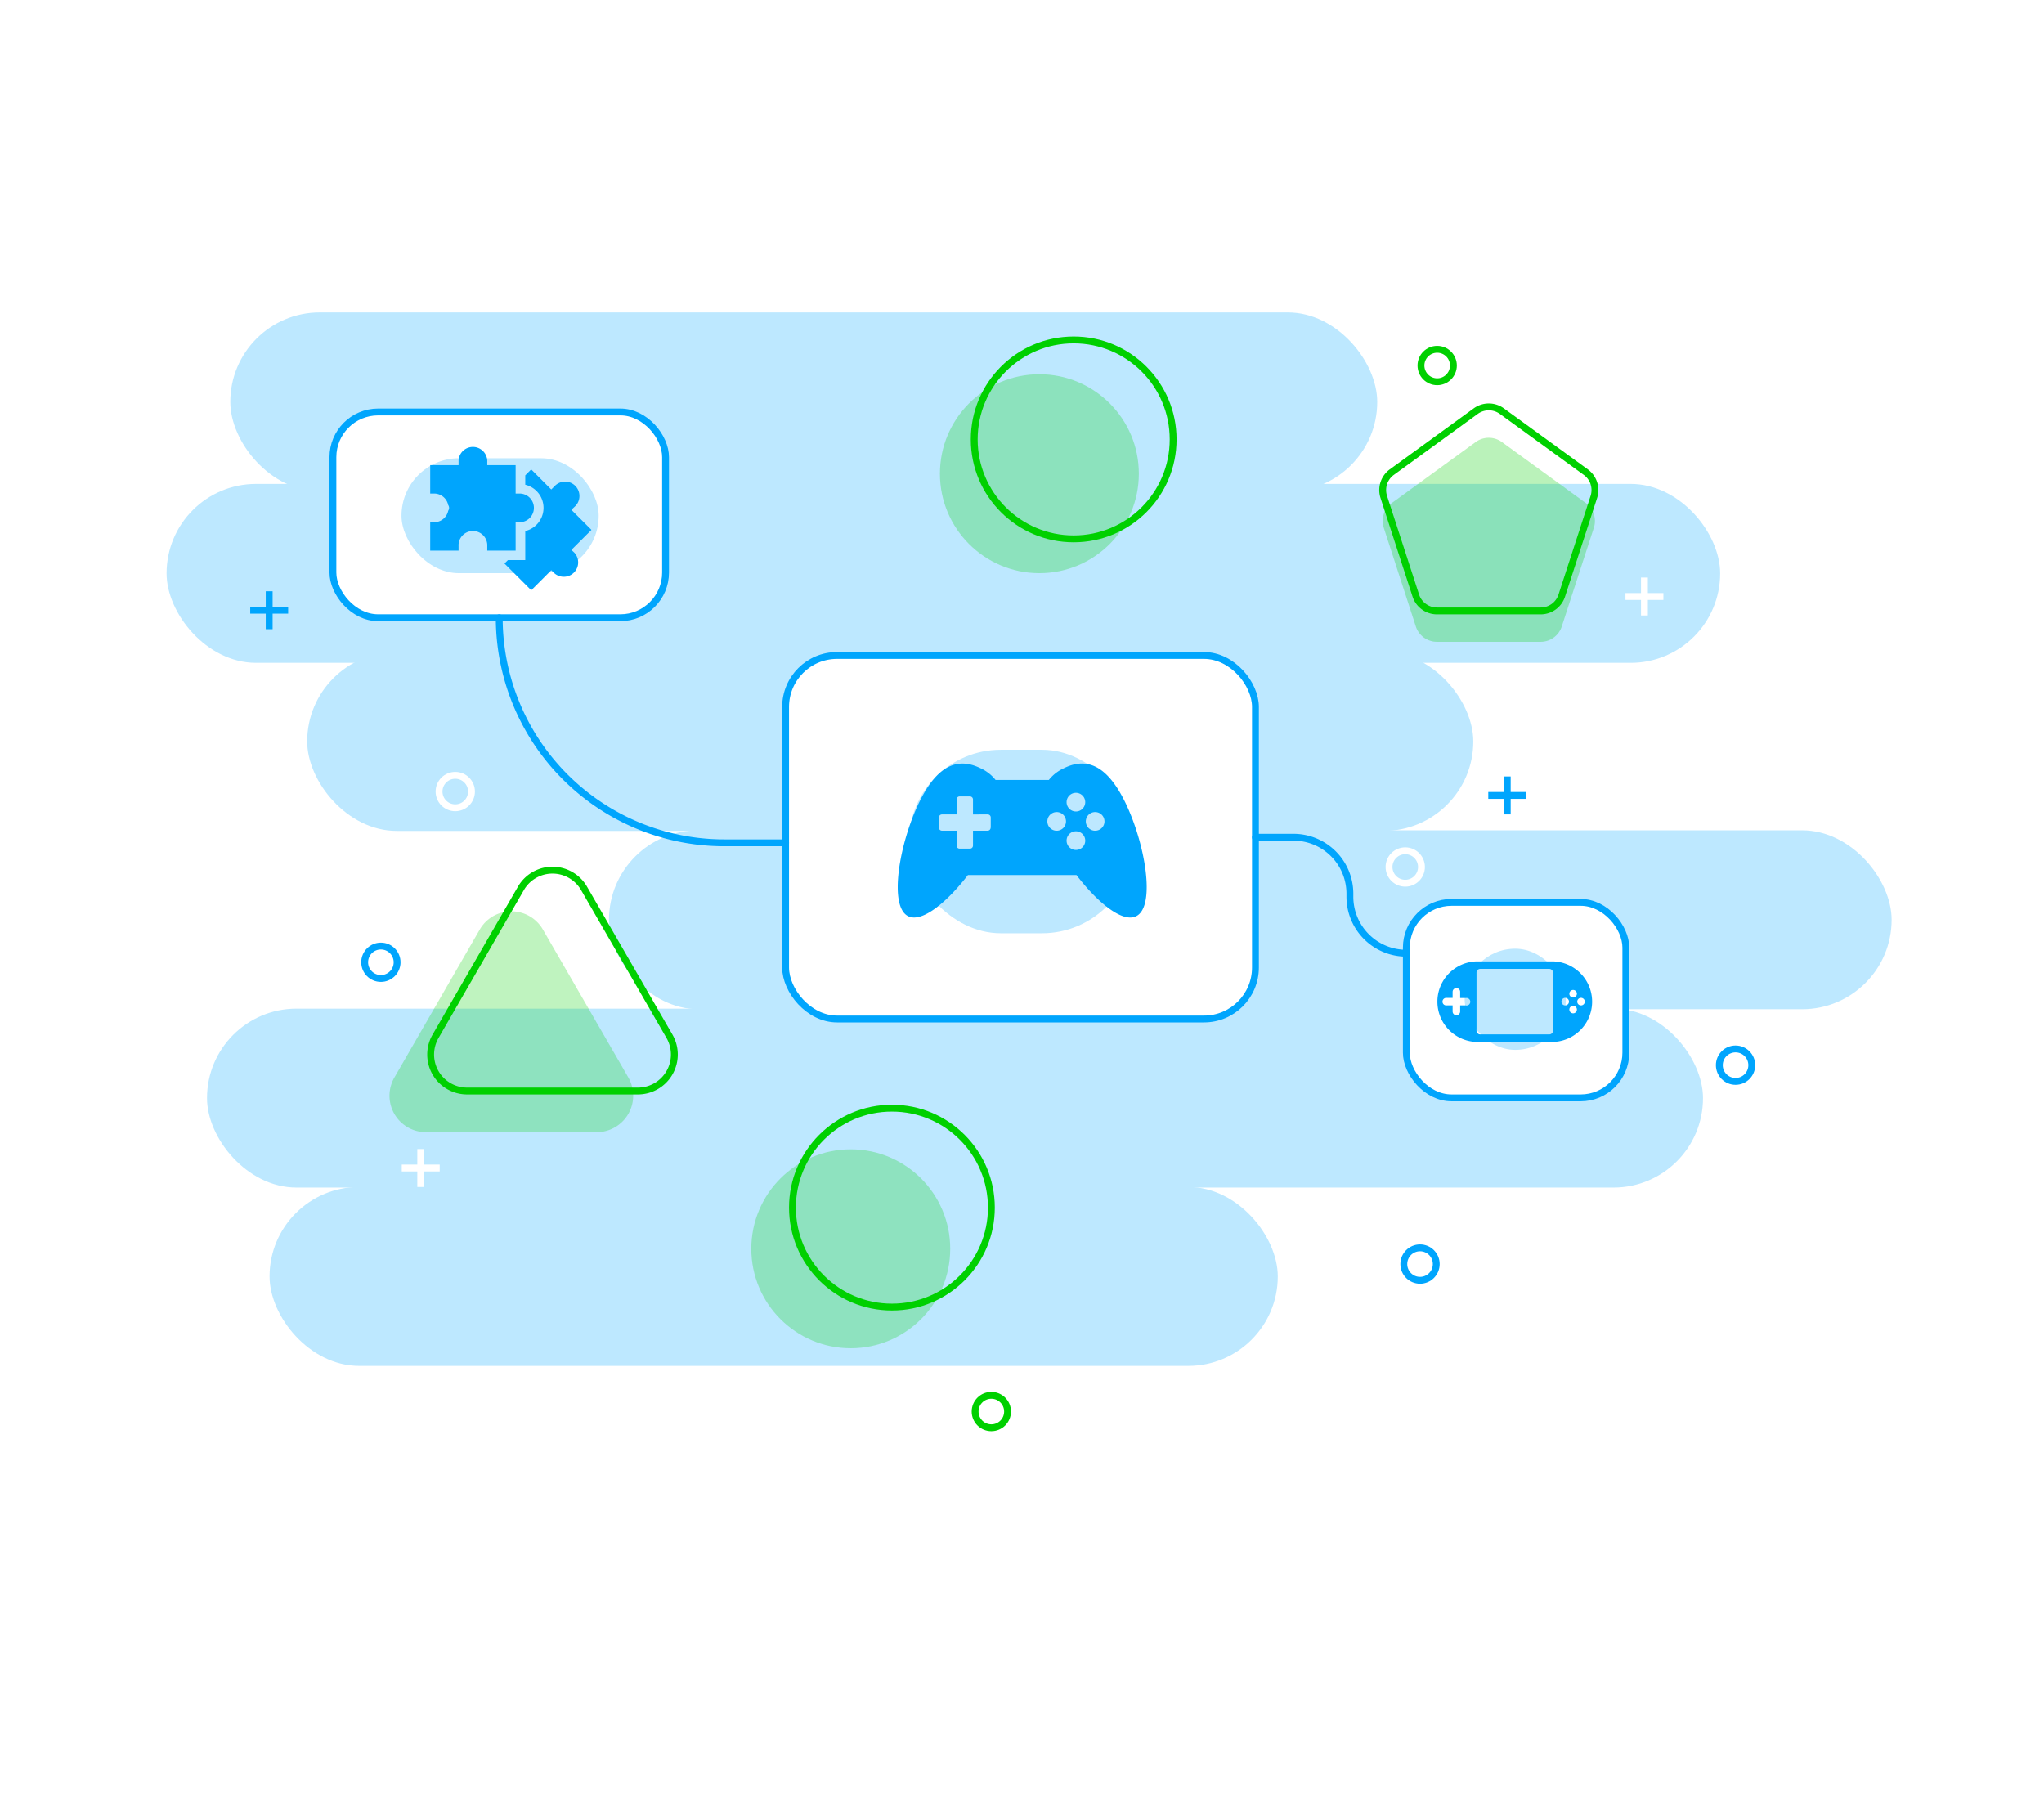 <svg id="레이어_1" data-name="레이어 1" xmlns="http://www.w3.org/2000/svg" viewBox="0 0 596 528"><defs><style>.cls-1,.cls-3{fill:#fff;}.cls-2{fill:#bde8ff;}.cls-11,.cls-3,.cls-7{stroke:#00a5fd;}.cls-3,.cls-6,.cls-7{stroke-linecap:round;}.cls-10,.cls-11,.cls-3,.cls-6,.cls-7{stroke-miterlimit:10;stroke-width:2px;}.cls-4,.cls-5,.cls-8{fill:#00d000;}.cls-4{opacity:0.25;}.cls-5{opacity:0.26;}.cls-10,.cls-11,.cls-6,.cls-7{fill:none;}.cls-6{stroke:#00d000;}.cls-8{opacity:0.27;}.cls-9{fill:#00a5fd;}.cls-10{stroke:#fff;}</style></defs><rect class="cls-1" width="596" height="528"/><rect class="cls-2" x="67.15" y="91.1" width="334.43" height="52.17" rx="26.09"/><rect class="cls-2" x="48.57" y="141.1" width="453" height="52.17" rx="26.09"/><rect class="cls-2" x="89.57" y="190.1" width="340.02" height="52.17" rx="26.09"/><rect class="cls-2" x="177.57" y="242.1" width="374" height="52.17" rx="26.09"/><rect class="cls-2" x="60.36" y="294.1" width="436.21" height="52.17" rx="26.09"/><rect class="cls-2" x="78.6" y="346.1" width="293.98" height="52.17" rx="26.09"/><rect class="cls-3" x="97.07" y="120.12" width="97" height="60" rx="13.18"/><rect class="cls-3" x="229.07" y="191.12" width="137" height="106" rx="15"/><circle class="cls-4" cx="248.07" cy="364.12" r="29"/><circle class="cls-5" cx="303.07" cy="138.12" r="29"/><circle class="cls-6" cx="313.07" cy="128.12" r="29"/><path class="cls-4" d="M139.87,271.07,115,314.17a10.63,10.63,0,0,0,9.21,15.95H174a10.64,10.64,0,0,0,9.21-15.95l-24.89-43.1A10.63,10.63,0,0,0,139.87,271.07Z"/><rect class="cls-3" x="410.07" y="263.12" width="64" height="57" rx="13.18"/><path class="cls-7" d="M366.07,244.12h11.07a16.46,16.46,0,0,1,16.47,16.46v.89a16.47,16.47,0,0,0,16.46,16.47h0"/><path class="cls-8" d="M430.3,128.88l-24.46,17.78a6.47,6.47,0,0,0-2.35,7.24l9.34,28.76a6.49,6.49,0,0,0,6.16,4.48h30.24a6.47,6.47,0,0,0,6.16-4.48l9.35-28.76a6.46,6.46,0,0,0-2.36-7.24l-24.46-17.78A6.48,6.48,0,0,0,430.3,128.88Z"/><path class="cls-6" d="M430.3,119.88l-24.46,17.78a6.47,6.47,0,0,0-2.35,7.24l9.34,28.76a6.49,6.49,0,0,0,6.16,4.48h30.24a6.47,6.47,0,0,0,6.16-4.48l9.35-28.76a6.46,6.46,0,0,0-2.36-7.24l-24.46-17.78A6.48,6.48,0,0,0,430.3,119.88Z"/><path class="cls-7" d="M145.57,180.12h0a65.63,65.63,0,0,0,65.64,65.63h17.86"/><rect class="cls-2" x="427.07" y="276.62" width="29.5" height="29.5" rx="14.75"/><rect class="cls-2" x="265.07" y="218.62" width="65.5" height="53.5" rx="26.75"/><rect class="cls-2" x="117.07" y="133.62" width="57.5" height="33.5" rx="16.75"/><circle class="cls-6" cx="260.07" cy="352.12" r="29"/><path class="cls-6" d="M151.87,259.07,127,302.17a10.63,10.63,0,0,0,9.21,15.95H186a10.64,10.64,0,0,0,9.21-15.95l-24.89-43.1A10.63,10.63,0,0,0,151.87,259.07Z"/><path id="Game_Device" data-name="Game Device" class="cls-9" d="M452.83,280.32h-22.3a11.75,11.75,0,0,0,0,23.49h22.3a11.75,11.75,0,0,0,0-23.49Zm-25.32,12.84h-1.75v1.76a1.1,1.1,0,1,1-2.2,0v-1.76h-1.75a1.1,1.1,0,1,1,0-2.19h1.75v-1.76a1.1,1.1,0,0,1,2.2,0V291h1.75a1.1,1.1,0,1,1,0,2.19Zm25.32,7.36a1.09,1.09,0,0,1-1.1,1.09h-20.1a1.09,1.09,0,0,1-1.1-1.09V283.61a1.1,1.1,0,0,1,1.1-1.1h20.1a1.1,1.1,0,0,1,1.1,1.1Zm3.57-7.36a1.1,1.1,0,1,1,1.09-1.1A1.1,1.1,0,0,1,456.4,293.16Zm2.3,2.31a1.1,1.1,0,1,1,1.1-1.1A1.1,1.1,0,0,1,458.7,295.47Zm0-4.61a1.1,1.1,0,1,1,0-2.2,1.1,1.1,0,1,1,0,2.2Zm2.31,2.3a1.1,1.1,0,1,1,1.09-1.1A1.1,1.1,0,0,1,461,293.16Z"/><path class="cls-9" d="M166.6,160.35l5.86-5.85-5.86-5.85,1-.94a4.19,4.19,0,1,0-5.92-5.92l-.94.94-5.85-5.85-1.73,1.73v2.73a6.94,6.94,0,0,1,0,13.5v8.47h-5.06l-1,1,7.8,7.8,5.85-5.85.81.81a4.19,4.19,0,0,0,5.92-5.92Z"/><path class="cls-9" d="M150.35,160.55v-8.28h1.15a4.18,4.18,0,1,0,0-8.36h-1.15v-8.28h-8.27V134.3a4.19,4.19,0,0,0-8.37,0v1.33h-8.27v8.28h1.15a4.19,4.19,0,0,1,4.1,3.35,1.45,1.45,0,0,1,0,1.66,4.19,4.19,0,0,1-4.1,3.35h-1.15v8.28h8.27v-1.33a4.19,4.19,0,1,1,8.37,0v1.33Z"/><path class="cls-9" d="M328.07,233.89C322.25,222,316,221.14,310.2,224a12,12,0,0,0-4.37,3.41H290.29a12.06,12.06,0,0,0-4.38-3.41c-5.81-2.84-12.05-2-17.87,9.91s-9,30.4-3.22,33.24c4,2,11.36-4.13,17.41-12h31.65c6.05,7.91,13.37,14,17.41,12C337.1,264.29,333.9,245.81,328.07,233.89Zm-39.21,7.45a.88.88,0,0,1-.89.87h-4.26v4.37a.88.88,0,0,1-.89.87h-3a.88.88,0,0,1-.89-.87v-4.37h-4.26a.88.88,0,0,1-.89-.87v-3a.88.88,0,0,1,.89-.87h4.26v-4.37a.88.88,0,0,1,.89-.88h3a.88.88,0,0,1,.89.88v4.37H288a.88.88,0,0,1,.89.87v3Zm27.58-7.45a2.72,2.72,0,1,1-2.72-2.72A2.72,2.72,0,0,1,316.44,233.89Zm-8.33,8.33a2.72,2.72,0,1,1,2.72-2.72A2.72,2.72,0,0,1,308.11,242.22Zm11.23,0a2.72,2.72,0,1,1,2.71-2.72A2.72,2.72,0,0,1,319.34,242.22Zm-5.62,5.61a2.72,2.72,0,1,1,2.72-2.72A2.71,2.71,0,0,1,313.72,247.83Z"/><circle class="cls-10" cx="132.75" cy="230.8" r="4.73"/><circle class="cls-11" cx="111.06" cy="280.58" r="4.73"/><line class="cls-11" x1="78.49" y1="172.4" x2="78.49" y2="183.46"/><line class="cls-11" x1="84.02" y1="177.93" x2="72.96" y2="177.93"/><line class="cls-10" x1="122.68" y1="335.04" x2="122.68" y2="346.1"/><line class="cls-10" x1="128.21" y1="340.57" x2="117.15" y2="340.57"/><circle class="cls-10" cx="409.75" cy="252.8" r="4.73"/><circle class="cls-11" cx="506.06" cy="310.58" r="4.73"/><circle class="cls-11" cx="414.06" cy="368.58" r="4.73"/><circle class="cls-6" cx="419.06" cy="106.58" r="4.73"/><circle class="cls-6" cx="289.06" cy="411.58" r="4.73"/><line class="cls-10" x1="479.49" y1="168.4" x2="479.49" y2="179.46"/><line class="cls-10" x1="485.02" y1="173.93" x2="473.96" y2="173.93"/><line class="cls-11" x1="439.49" y1="226.4" x2="439.49" y2="237.46"/><line class="cls-11" x1="445.02" y1="231.93" x2="433.96" y2="231.93"/></svg>